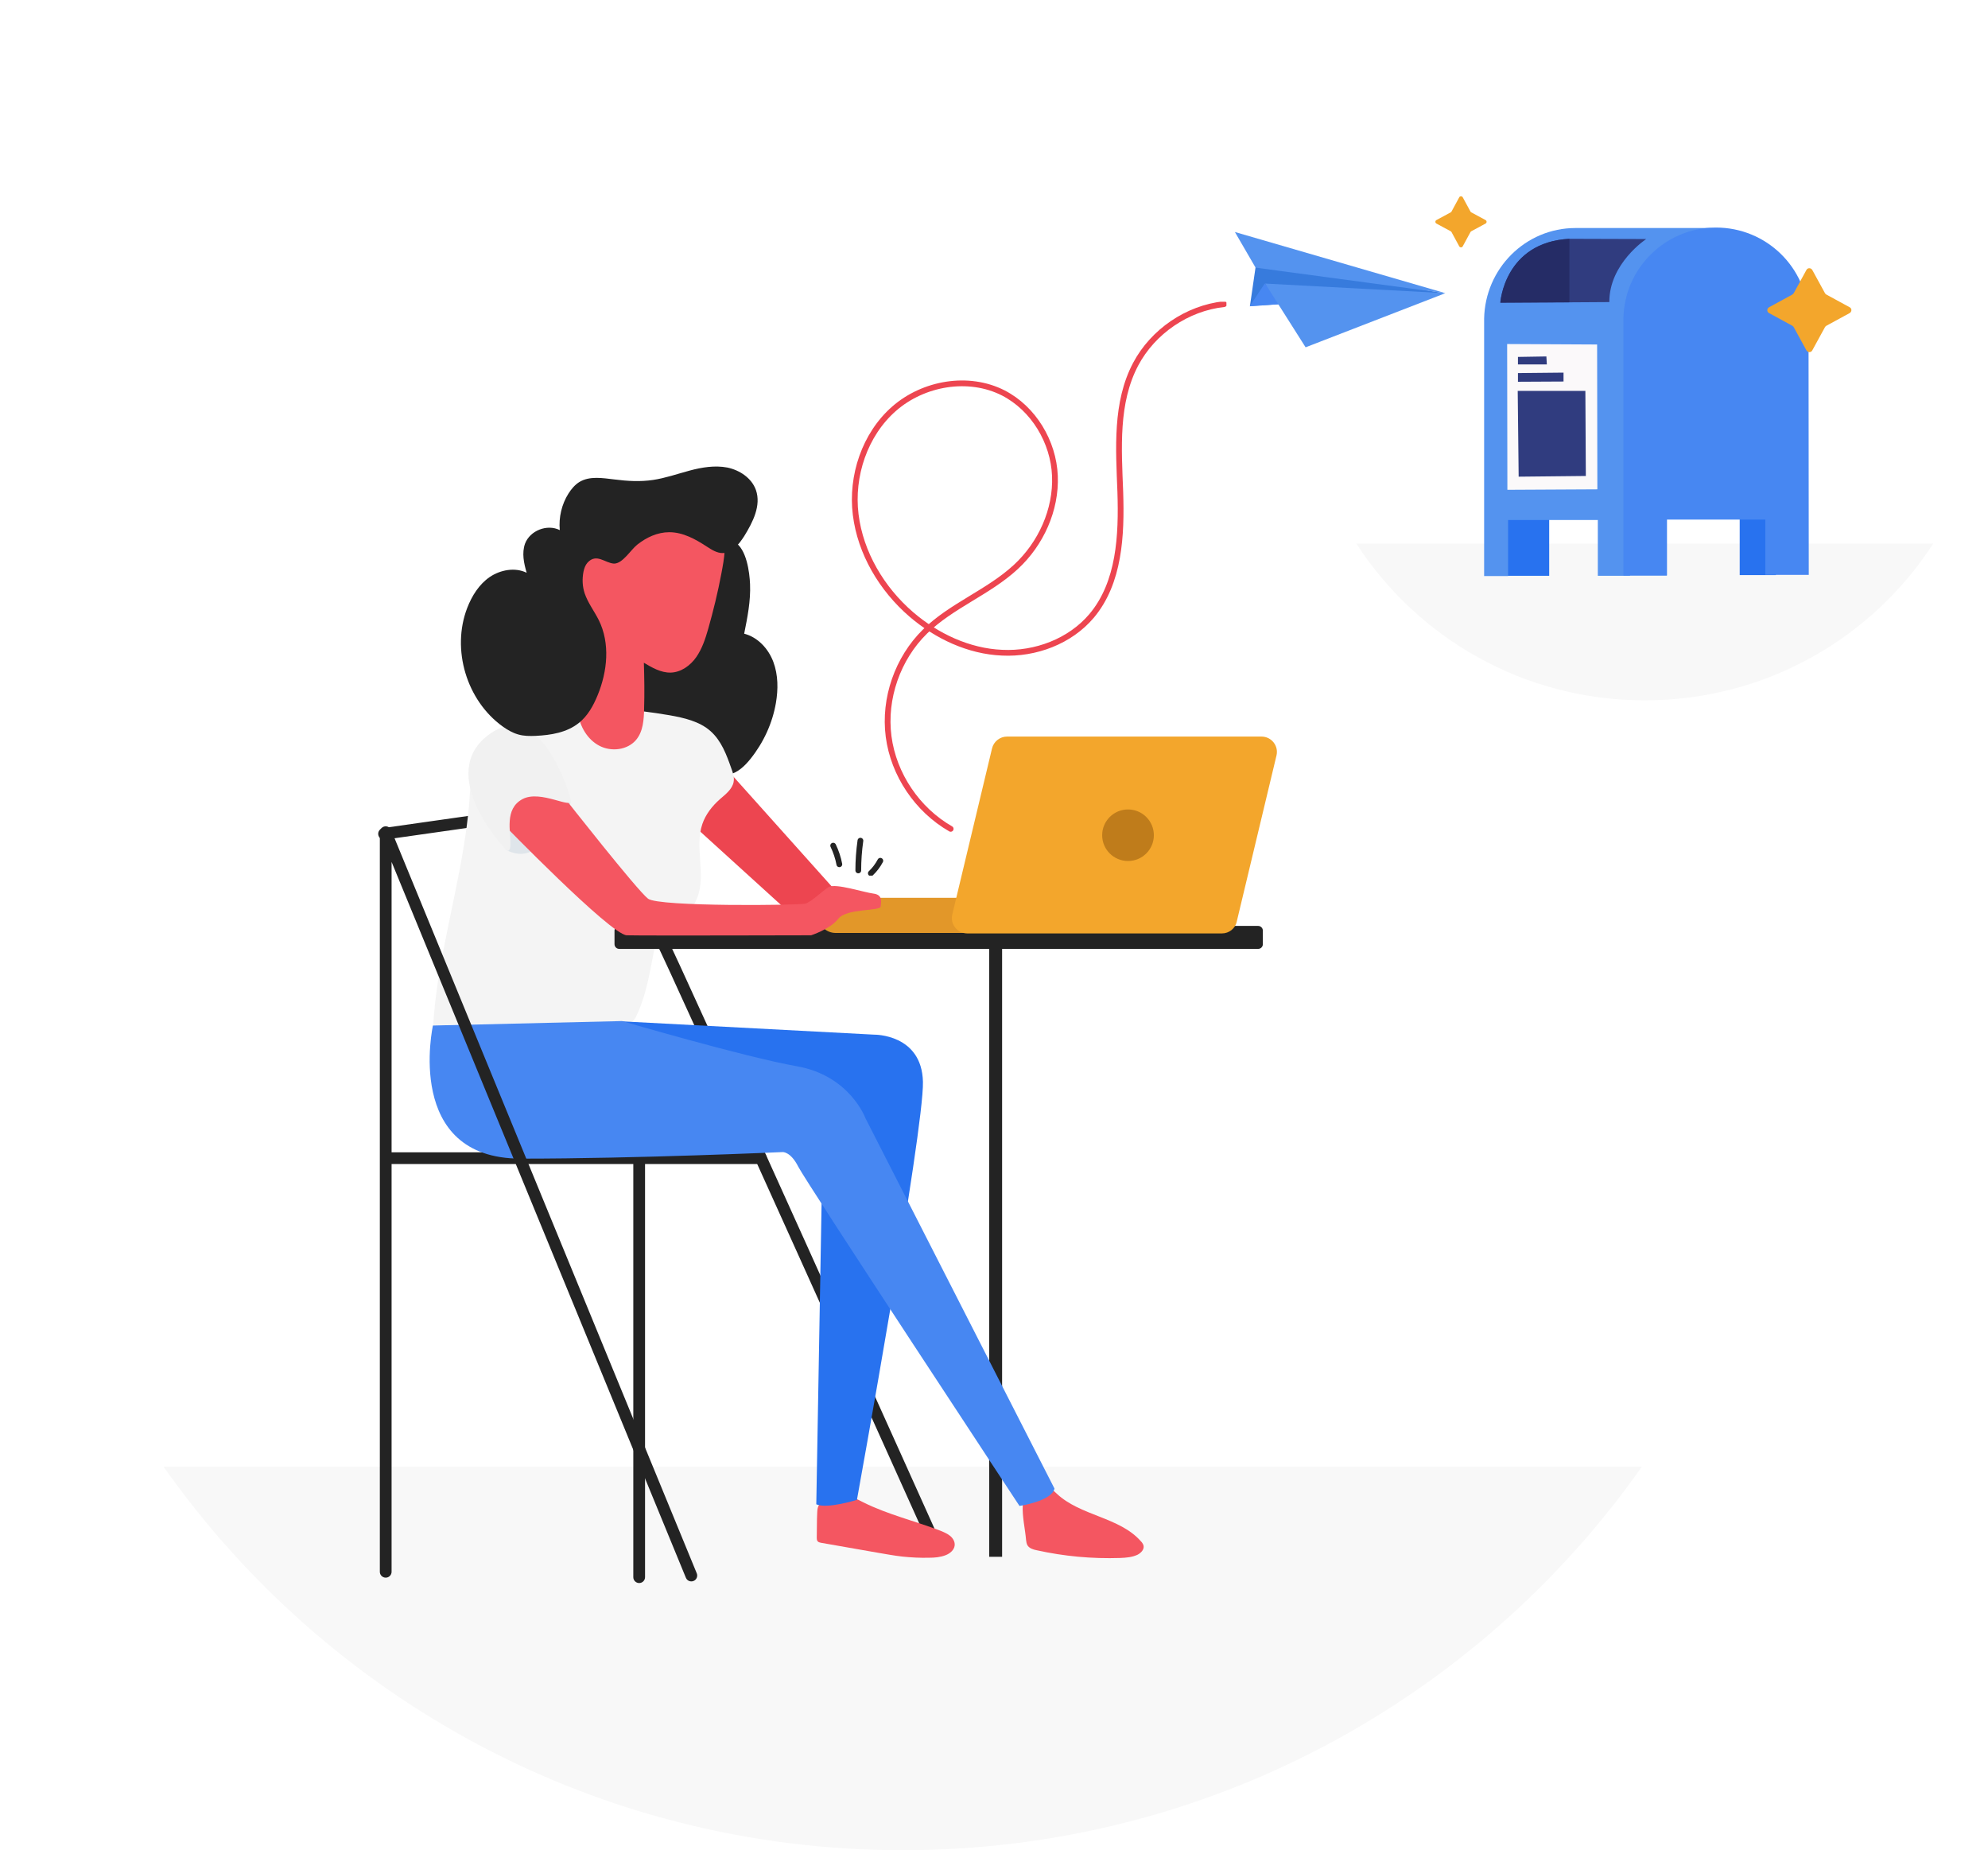 <svg width="518" height="482" viewBox="0 0 518 482" fill="none" xmlns="http://www.w3.org/2000/svg">
<g clip-path="url(#clip0_58_6994)">
<path d="M470.381 247.38C470.381 117.83 365.103 12.821 235.221 12.821C105.338 12.821 0 117.83 0 247.38C0 297.504 15.73 343.964 42.6 382.06H427.78C454.65 343.964 470.381 297.504 470.381 247.38Z" fill="white"/>
<path d="M235.221 482C314.852 482 385.302 442.5 427.841 382.059H42.6C85.14 442.5 155.529 482 235.221 482Z" fill="#F8F8F8"/>
<g filter="url(#filter0_d_58_6994)">
<path d="M518 89.196C518 39.928 477.97 0 428.576 0C379.181 0 339.151 39.928 339.151 89.196C339.151 107.023 344.415 123.629 353.474 137.61H503.739C512.798 123.69 518 107.084 518 89.196Z" fill="white"/>
<path d="M428.576 178.453C460.098 178.453 487.825 162.213 503.739 137.609H353.413C369.327 162.213 397.054 178.453 428.576 178.453Z" fill="#F8F8F8"/>
</g>
<path d="M462.729 133.886H453.303V149.821H462.729V133.886Z" fill="#2872EF"/>
<path d="M403.664 134.068H392.402V150.002H403.664V134.068Z" fill="#2872EF"/>
<path d="M445.714 59.403H410.581H410.52C397.482 59.403 386.955 69.965 386.71 83.029V150.064H392.953V135.472H416.334V150.003H424.72V149.881H434.329V83.518C434.329 83.518 434.329 83.518 434.329 83.457C434.329 83.396 434.329 83.457 434.329 83.396V82.846C434.268 80.954 434.023 79.061 433.534 77.291H445.714V59.403Z" fill="#5493EF"/>
<path d="M471.237 83.335V82.724C470.931 69.72 460.281 59.28 447.121 59.28C433.962 59.28 423.25 69.842 423.006 82.907V149.941H434.329V135.35H459.975V149.758H471.298L471.237 83.335C471.237 83.395 471.237 83.395 471.237 83.335Z" fill="#4787F2"/>
<path d="M392.708 89.624L416.151 89.746L416.212 127.475L392.769 127.597L392.708 89.624Z" fill="#FBF9FA"/>
<path d="M395.462 101.834H413.09L413.212 123.996L395.707 124.179L395.462 101.834Z" fill="#303C7F"/>
<path d="M467.381 76.375L470.687 70.331C470.993 69.72 471.849 69.72 472.217 70.331L475.522 76.375C475.583 76.497 475.706 76.619 475.889 76.741L481.949 80.038C482.561 80.343 482.561 81.198 481.949 81.564L475.889 84.861C475.767 84.922 475.644 85.044 475.522 85.227L472.217 91.272C471.911 91.882 471.054 91.882 470.687 91.272L467.381 85.227C467.32 85.105 467.198 84.983 467.014 84.861L460.955 81.564C460.342 81.259 460.342 80.404 460.955 80.038L467.014 76.741C467.137 76.619 467.259 76.497 467.381 76.375Z" fill="#F3A62C"/>
<path d="M378.202 55.129L380.222 51.405C380.405 51.038 380.956 51.038 381.14 51.405L383.16 55.129C383.221 55.19 383.282 55.312 383.343 55.312L387.077 57.327C387.444 57.51 387.444 58.059 387.077 58.243L383.343 60.257C383.282 60.318 383.16 60.379 383.16 60.441L381.14 64.165C380.956 64.531 380.405 64.531 380.222 64.165L378.202 60.441C378.141 60.379 378.079 60.257 378.018 60.257L374.284 58.243C373.917 58.059 373.917 57.51 374.284 57.327L378.018 55.312C378.079 55.312 378.141 55.251 378.202 55.129Z" fill="#F3A62C"/>
<path d="M395.524 97.194V99.453L407.398 99.391V97.072L395.524 97.194Z" fill="#303C7F"/>
<path d="M390.933 78.878C390.933 78.878 391.974 63.066 408.989 62.211L428.943 62.272C428.943 62.272 419.272 68.622 419.334 78.695L390.933 78.878Z" fill="#303C7F"/>
<path d="M408.928 62.211V78.756L390.933 78.817C390.933 78.817 391.974 63.127 408.928 62.211Z" fill="#252C66"/>
<path d="M395.524 92.981V94.935H403.052L402.93 92.859L395.524 92.981Z" fill="#303C7F"/>
<path d="M327.155 69.598L325.686 79.733L376.304 76.375L333.398 69.293L327.155 69.598Z" fill="#377BDD"/>
<path d="M329.542 73.872L325.624 79.794L334.254 79.183L329.542 73.872Z" fill="#4787F2"/>
<path d="M329.664 73.872L340.192 90.478L376.61 76.375L329.664 73.872Z" fill="#5493EF"/>
<path d="M321.768 60.441L327.155 69.721L376.61 76.375L321.768 60.441Z" fill="#5493EF"/>
<path d="M261.112 245.548H257.745V405.563H261.112V245.548Z" fill="#232323"/>
<path fill-rule="evenodd" clip-rule="evenodd" d="M132.928 212.548C133.047 213.383 132.465 214.156 131.629 214.275L100.29 218.732C99.454 218.851 98.679 218.27 98.56 217.436C98.44 216.601 99.022 215.829 99.859 215.71L131.197 211.253C132.033 211.134 132.808 211.714 132.928 212.548Z" fill="#232323"/>
<path fill-rule="evenodd" clip-rule="evenodd" d="M99.462 301.715C99.462 300.873 100.147 300.189 100.992 300.189H198.251C199.096 300.189 199.781 300.873 199.781 301.715C199.781 302.558 199.096 303.242 198.251 303.242H100.992C100.147 303.242 99.462 302.558 99.462 301.715Z" fill="#232323"/>
<path fill-rule="evenodd" clip-rule="evenodd" d="M166.546 301.105C167.391 301.105 168.076 301.788 168.076 302.631V410.875C168.076 411.718 167.391 412.401 166.546 412.401C165.701 412.401 165.016 411.718 165.016 410.875V302.631C165.016 301.788 165.701 301.105 166.546 301.105Z" fill="#232323"/>
<path fill-rule="evenodd" clip-rule="evenodd" d="M171.656 244.29C172.318 243.767 173.281 243.879 173.805 244.539C173.923 244.688 174.022 244.878 174.058 244.945C174.06 244.949 174.062 244.953 174.064 244.956C174.125 245.072 174.2 245.22 174.286 245.395C174.459 245.746 174.694 246.236 174.985 246.851C175.567 248.085 176.386 249.846 177.404 252.057C179.442 256.479 182.288 262.714 185.67 270.153C192.433 285.03 201.341 304.728 210.213 324.379C219.084 344.031 227.919 363.636 234.536 378.329C237.845 385.675 240.599 391.793 242.526 396.075C243.49 398.216 244.246 399.897 244.762 401.044L245.55 402.794L245.552 402.8C245.553 402.801 245.553 402.802 244.157 403.426C242.761 404.051 242.761 404.051 242.76 404.049L241.97 402.294C241.454 401.147 240.698 399.466 239.734 397.325C237.807 393.044 235.053 386.926 231.745 379.58C225.128 364.888 216.293 345.283 207.422 325.633C198.551 305.982 189.644 286.287 182.882 271.413C179.501 263.976 176.658 257.747 174.623 253.331C173.606 251.123 172.793 249.372 172.216 248.153C171.928 247.542 171.701 247.07 171.54 246.743C171.459 246.578 171.398 246.458 171.356 246.379C171.345 246.358 171.336 246.342 171.33 246.33C170.894 245.676 171.027 244.786 171.656 244.29ZM244.783 404.819C244.012 405.164 243.107 404.82 242.761 404.051L244.157 403.426L245.553 402.802C245.899 403.571 245.555 404.474 244.783 404.819Z" fill="#232323"/>
<path d="M195.436 152.202C195.62 156.536 194.763 160.81 193.906 165.083C197.456 165.999 200.21 168.991 201.496 172.409C202.781 175.828 202.781 179.614 202.169 183.155C201.251 188.466 198.925 193.472 195.558 197.685C194.089 199.516 192.314 201.226 190.05 201.775C188.275 202.203 186.439 201.897 184.602 201.531C179.032 200.493 172.912 199.089 169.484 194.571C168.015 192.679 167.219 190.359 166.424 188.1C165.444 185.413 164.465 182.605 164.404 179.736C164.281 174.974 166.607 170.517 168.872 166.304C171.381 161.664 173.891 156.964 176.4 152.324C177.931 149.515 179.461 146.646 181.726 144.448C183.684 142.555 188.52 139.625 191.396 141.212C194.518 142.922 195.314 149.088 195.436 152.202Z" fill="#232323"/>
<path d="M190.723 201.896L219.307 233.826L206.821 238.771L180.073 214.473L190.723 201.896Z" fill="#ED4550"/>
<path d="M112.867 267.161C129.209 266.55 145.552 266.306 161.955 266.611C162.996 266.611 164.159 266.611 164.954 265.94C165.322 265.573 165.628 265.146 165.811 264.658C168.627 258.858 169.423 252.325 170.769 245.976C170.892 245.304 171.075 244.572 171.443 244.022C171.932 243.229 172.789 242.801 173.585 242.313C177.012 240.237 180.318 237.49 181.725 233.766C183.99 227.721 180.93 220.701 183.011 214.656C183.868 212.153 185.581 209.956 187.601 208.185C189.07 206.903 190.784 205.621 191.151 203.728C191.396 202.507 190.968 201.286 190.539 200.126C189.315 196.646 187.969 192.983 185.153 190.48C182.276 187.916 178.237 187 174.442 186.329C169.79 185.535 165.016 184.924 160.303 184.619C153.019 184.131 145.49 184.192 138.635 186.634C133.494 188.465 129.148 191.762 125.904 196.158C123.027 200.126 122.66 203.118 122.354 207.941C121.436 220.762 118.314 233.277 115.866 245.854C114.458 252.875 113.295 260.018 112.867 267.161Z" fill="#F4F4F4"/>
<path d="M327.828 241.214H161.344C160.67 241.214 160.119 241.764 160.119 242.435V245.976C160.119 246.648 160.67 247.197 161.344 247.197H327.828C328.502 247.197 329.052 246.648 329.052 245.976V242.435C329.052 241.764 328.502 241.214 327.828 241.214Z" fill="#232323"/>
<path d="M259.888 243.045H217.716C215.206 243.045 213.125 240.969 213.125 238.466C213.125 235.963 215.206 233.887 217.716 233.887H259.888C262.397 233.887 264.478 235.963 264.478 238.466C264.478 241.03 262.458 243.045 259.888 243.045Z" fill="#E29729"/>
<path d="M318.402 243.167H252.053C249.421 243.167 247.524 240.725 248.136 238.222L258.48 194.998C258.908 193.166 260.561 191.884 262.397 191.884H328.685C331.317 191.884 333.214 194.326 332.602 196.829L322.258 240.054C321.891 241.885 320.238 243.167 318.402 243.167Z" fill="#F3A62C"/>
<path d="M293.919 224.303C297.637 224.303 300.652 221.296 300.652 217.587C300.652 213.878 297.637 210.871 293.919 210.871C290.201 210.871 287.186 213.878 287.186 217.587C287.186 221.296 290.201 224.303 293.919 224.303Z" fill="#BF7C1B"/>
<path d="M131.841 221.372C131.841 221.372 135.514 223.692 138.941 221.494C142.369 219.296 148.918 210.017 148.673 208.735C148.428 207.453 137.35 200.798 133.371 206.598C129.393 212.398 131.841 221.372 131.841 221.372Z" fill="#DFE5EA"/>
<path d="M130.74 214.29C130.74 214.29 159.079 243.472 163.302 243.655C167.525 243.777 211.35 243.655 211.35 243.655C211.35 243.655 216.308 242.068 218.45 239.321C220.654 236.573 229.345 237.428 229.467 236.146C229.59 234.864 230.018 233.093 227.57 232.788C225.122 232.483 217.716 230.041 215.941 231.079C214.227 232.117 211.411 234.986 209.82 235.413C208.228 235.841 171.749 236.268 168.872 234.131C165.995 231.934 147.266 208.062 147.266 208.062C147.266 208.062 127.985 195.364 130.74 214.29Z" fill="#F45661"/>
<path d="M130.862 220.212C130.862 220.212 132.881 223.448 133.004 220.09C133.126 216.732 131.351 210.749 136.125 208.185C140.9 205.621 149.285 211.055 148.734 208.429C148.183 205.865 140.594 181.384 127.189 191.518C113.785 201.714 130.862 220.212 130.862 220.212Z" fill="#F1F1F1"/>
<path d="M150.571 185.78C151.122 189.26 153.019 192.617 156.141 194.266C159.262 195.914 163.486 195.426 165.75 192.739C167.587 190.542 167.77 187.489 167.831 184.62C167.954 180.651 167.893 176.622 167.77 172.654C169.913 173.936 172.238 175.279 174.748 175.218C177.441 175.157 179.889 173.386 181.42 171.188C182.95 168.991 183.807 166.365 184.541 163.801C185.888 159.039 187.051 154.277 187.969 149.393C188.336 147.439 188.703 145.486 188.826 143.471C188.887 142.677 188.826 141.884 188.52 141.212C188.091 140.296 187.112 139.747 186.255 139.197C184.419 138.16 182.644 137.061 180.685 136.389C177.686 135.29 174.381 135.046 171.198 134.863C168.566 134.68 165.873 134.558 163.241 135.107C160.487 135.718 157.977 137.183 155.468 138.648C151.367 141.029 147.082 143.593 145.062 147.867C143.654 150.797 143.532 154.155 143.471 157.452C143.41 166.304 143.96 175.462 148.123 183.277C148.184 183.399 148.123 183.032 148.184 182.91C148.245 182.788 148.429 182.849 148.551 182.91C149.775 183.46 150.387 184.436 150.571 185.78Z" fill="#F45661"/>
<path d="M153.08 146.584C152.529 147.195 152.223 148.049 152.04 148.904C151.672 150.797 151.734 152.75 152.346 154.582C153.202 157.085 154.855 159.222 156.018 161.542C159.017 167.586 158.283 174.912 155.712 181.139C154.61 183.825 153.141 186.512 150.815 188.343C147.694 190.846 143.532 191.518 139.553 191.701C138.023 191.762 136.493 191.762 135.024 191.335C133.555 190.907 132.269 190.175 130.984 189.259C121.558 182.482 117.58 169.173 121.742 158.367C122.966 155.192 124.863 152.201 127.618 150.308C130.433 148.416 134.228 147.744 137.227 149.209C136.493 146.706 135.942 144.081 136.799 141.639C138.084 138.22 142.552 136.45 145.858 138.098C145.552 134.801 146.347 131.382 148.122 128.574C148.857 127.414 149.775 126.315 150.938 125.582C153.631 123.934 157.059 124.545 160.18 124.911C163.485 125.338 166.852 125.521 170.157 125.033C173.401 124.545 176.523 123.446 179.705 122.591C182.888 121.736 186.255 121.187 189.499 121.797C192.743 122.469 195.864 124.545 196.966 127.658C198.374 131.688 196.17 136.022 193.906 139.685C192.559 141.761 190.784 144.081 188.274 144.081C186.805 144.081 185.459 143.226 184.235 142.433C181.236 140.479 177.992 138.647 174.38 138.647C171.32 138.647 168.443 139.991 166.056 141.883C164.342 143.226 162.261 146.828 159.997 146.828C157.671 146.706 155.406 144.02 153.08 146.584Z" fill="#232323"/>
<path d="M212.819 400.496C212.819 400.863 212.819 401.351 213.125 401.595C213.308 401.778 213.614 401.839 213.859 401.901C218.756 402.755 223.652 403.61 228.488 404.465C230.691 404.831 232.895 405.258 235.098 405.503C237.424 405.747 239.75 405.869 242.076 405.808C243.545 405.808 245.014 405.686 246.422 405.136C247.523 404.709 248.625 403.793 248.748 402.633C248.87 401.656 248.319 400.741 247.585 400.13C246.85 399.52 245.932 399.153 245.075 398.787C238.404 396.223 231.365 394.574 224.999 391.4C223.285 390.545 221.449 389.507 219.429 389.446C217.654 389.385 216.002 390.362 214.471 391.217C213.247 391.888 213.002 392.56 212.941 393.964C212.819 396.101 212.88 398.298 212.819 400.496Z" fill="#F45661"/>
<path d="M267.355 401.168C267.416 401.656 267.477 402.145 267.722 402.572C268.212 403.366 269.191 403.671 270.109 403.854C277.27 405.442 284.554 406.113 291.899 405.869C293.429 405.808 295.021 405.686 296.428 405.014C297.347 404.526 298.204 403.61 297.959 402.633C297.836 402.206 297.591 401.84 297.285 401.534C291.716 395.185 281.494 394.941 275.312 389.08C274.577 388.408 273.843 387.615 272.864 387.615C272.313 387.615 271.762 387.859 271.272 388.103C269.314 389.08 266.62 389.69 266.498 392.071C266.314 395.002 267.11 398.299 267.355 401.168Z" fill="#F45661"/>
<path d="M161.833 266.061L227.815 269.541C227.815 269.541 240.179 269.358 240.485 281.812C240.791 294.267 223.285 390.728 223.285 390.728C223.285 390.728 215.512 393.17 212.696 391.888L214.349 297.991L152.101 292.985L161.833 266.061Z" fill="#2872EF"/>
<path d="M112.806 267.16C112.806 267.16 105.155 301.837 135.697 301.837C166.24 301.837 203.944 300.128 203.944 300.128C203.944 300.128 206.025 300.006 207.984 303.913C209.942 307.82 265.641 392.315 265.641 392.315C265.641 392.315 274.027 391.094 274.761 387.797L225.489 291.275C225.489 291.275 221.449 280.225 207.678 277.783C193.906 275.341 162.078 266 162.078 266L112.806 267.16Z" fill="#4787F2"/>
<path fill-rule="evenodd" clip-rule="evenodd" d="M100.207 215.296C100.924 215.155 101.641 215.54 101.919 216.215L181.55 409.869C181.87 410.649 181.496 411.541 180.715 411.861C179.933 412.18 179.039 411.808 178.718 411.028L102.033 224.537V409.472C102.033 410.315 101.348 410.998 100.503 410.998C99.658 410.998 98.973 410.315 98.973 409.472V216.794C98.973 216.065 99.49 215.437 100.207 215.296Z" fill="#232323"/>
<g clip-path="url(#clip1_58_6994)">
<path d="M247.712 215.931C239.008 210.948 232.835 201.781 231.539 191.876C230.243 181.971 233.885 171.513 241.045 164.499C247.959 157.732 257.588 154.286 264.687 147.704C271.23 141.675 275.242 132.815 274.872 123.956C274.501 115.097 269.316 106.423 261.415 102.362C252.341 97.748 240.613 99.778 232.959 106.484C225.305 113.19 221.725 124.018 222.959 134.046C224.194 144.074 229.749 153.425 237.465 160.07C244.07 165.729 252.403 169.667 261.107 170.036C269.81 170.467 278.822 167.083 284.439 160.439C291.723 151.764 292.279 139.46 291.908 128.14C291.476 116.82 290.612 104.885 295.921 94.857C300.427 86.367 309.316 80.276 318.945 79.23" stroke="#ED4550" stroke-width="1.5" stroke-miterlimit="10" stroke-linecap="round" stroke-linejoin="round"/>
<path d="M217.095 220.299C217.836 221.837 218.391 223.498 218.7 225.159" stroke="#232323" stroke-width="1.5" stroke-miterlimit="10" stroke-linecap="round" stroke-linejoin="round"/>
<path d="M224.193 219.007C223.823 221.591 223.638 224.175 223.638 226.759" stroke="#232323" stroke-width="1.5" stroke-miterlimit="10" stroke-linecap="round" stroke-linejoin="round"/>
<path d="M226.909 227.497C227.897 226.574 228.761 225.405 229.379 224.237" stroke="#232323" stroke-width="1.5" stroke-miterlimit="10" stroke-linecap="round" stroke-linejoin="round"/>
</g>
</g>
<defs>
<filter id="filter0_d_58_6994" x="309.151" y="-26" width="238.849" height="238.453" filterUnits="userSpaceOnUse" color-interpolation-filters="sRGB">
<feFlood flood-opacity="0" result="BackgroundImageFix"/>
<feColorMatrix in="SourceAlpha" type="matrix" values="0 0 0 0 0 0 0 0 0 0 0 0 0 0 0 0 0 0 127 0" result="hardAlpha"/>
<feOffset dy="4"/>
<feGaussianBlur stdDeviation="15"/>
<feColorMatrix type="matrix" values="0 0 0 0 0.91 0 0 0 0 0.941 0 0 0 0 0.992 0 0 0 1 0"/>
<feBlend mode="normal" in2="BackgroundImageFix" result="effect1_dropShadow_58_6994"/>
<feBlend mode="normal" in="SourceGraphic" in2="effect1_dropShadow_58_6994" result="shape"/>
</filter>
<clipPath id="clip0_58_6994">
<rect width="518" height="482" fill="white"/>
</clipPath>
<clipPath id="clip1_58_6994">
<rect width="103.085" height="149.497" fill="white" transform="translate(216.478 78.615)"/>
</clipPath>
</defs>
</svg>
